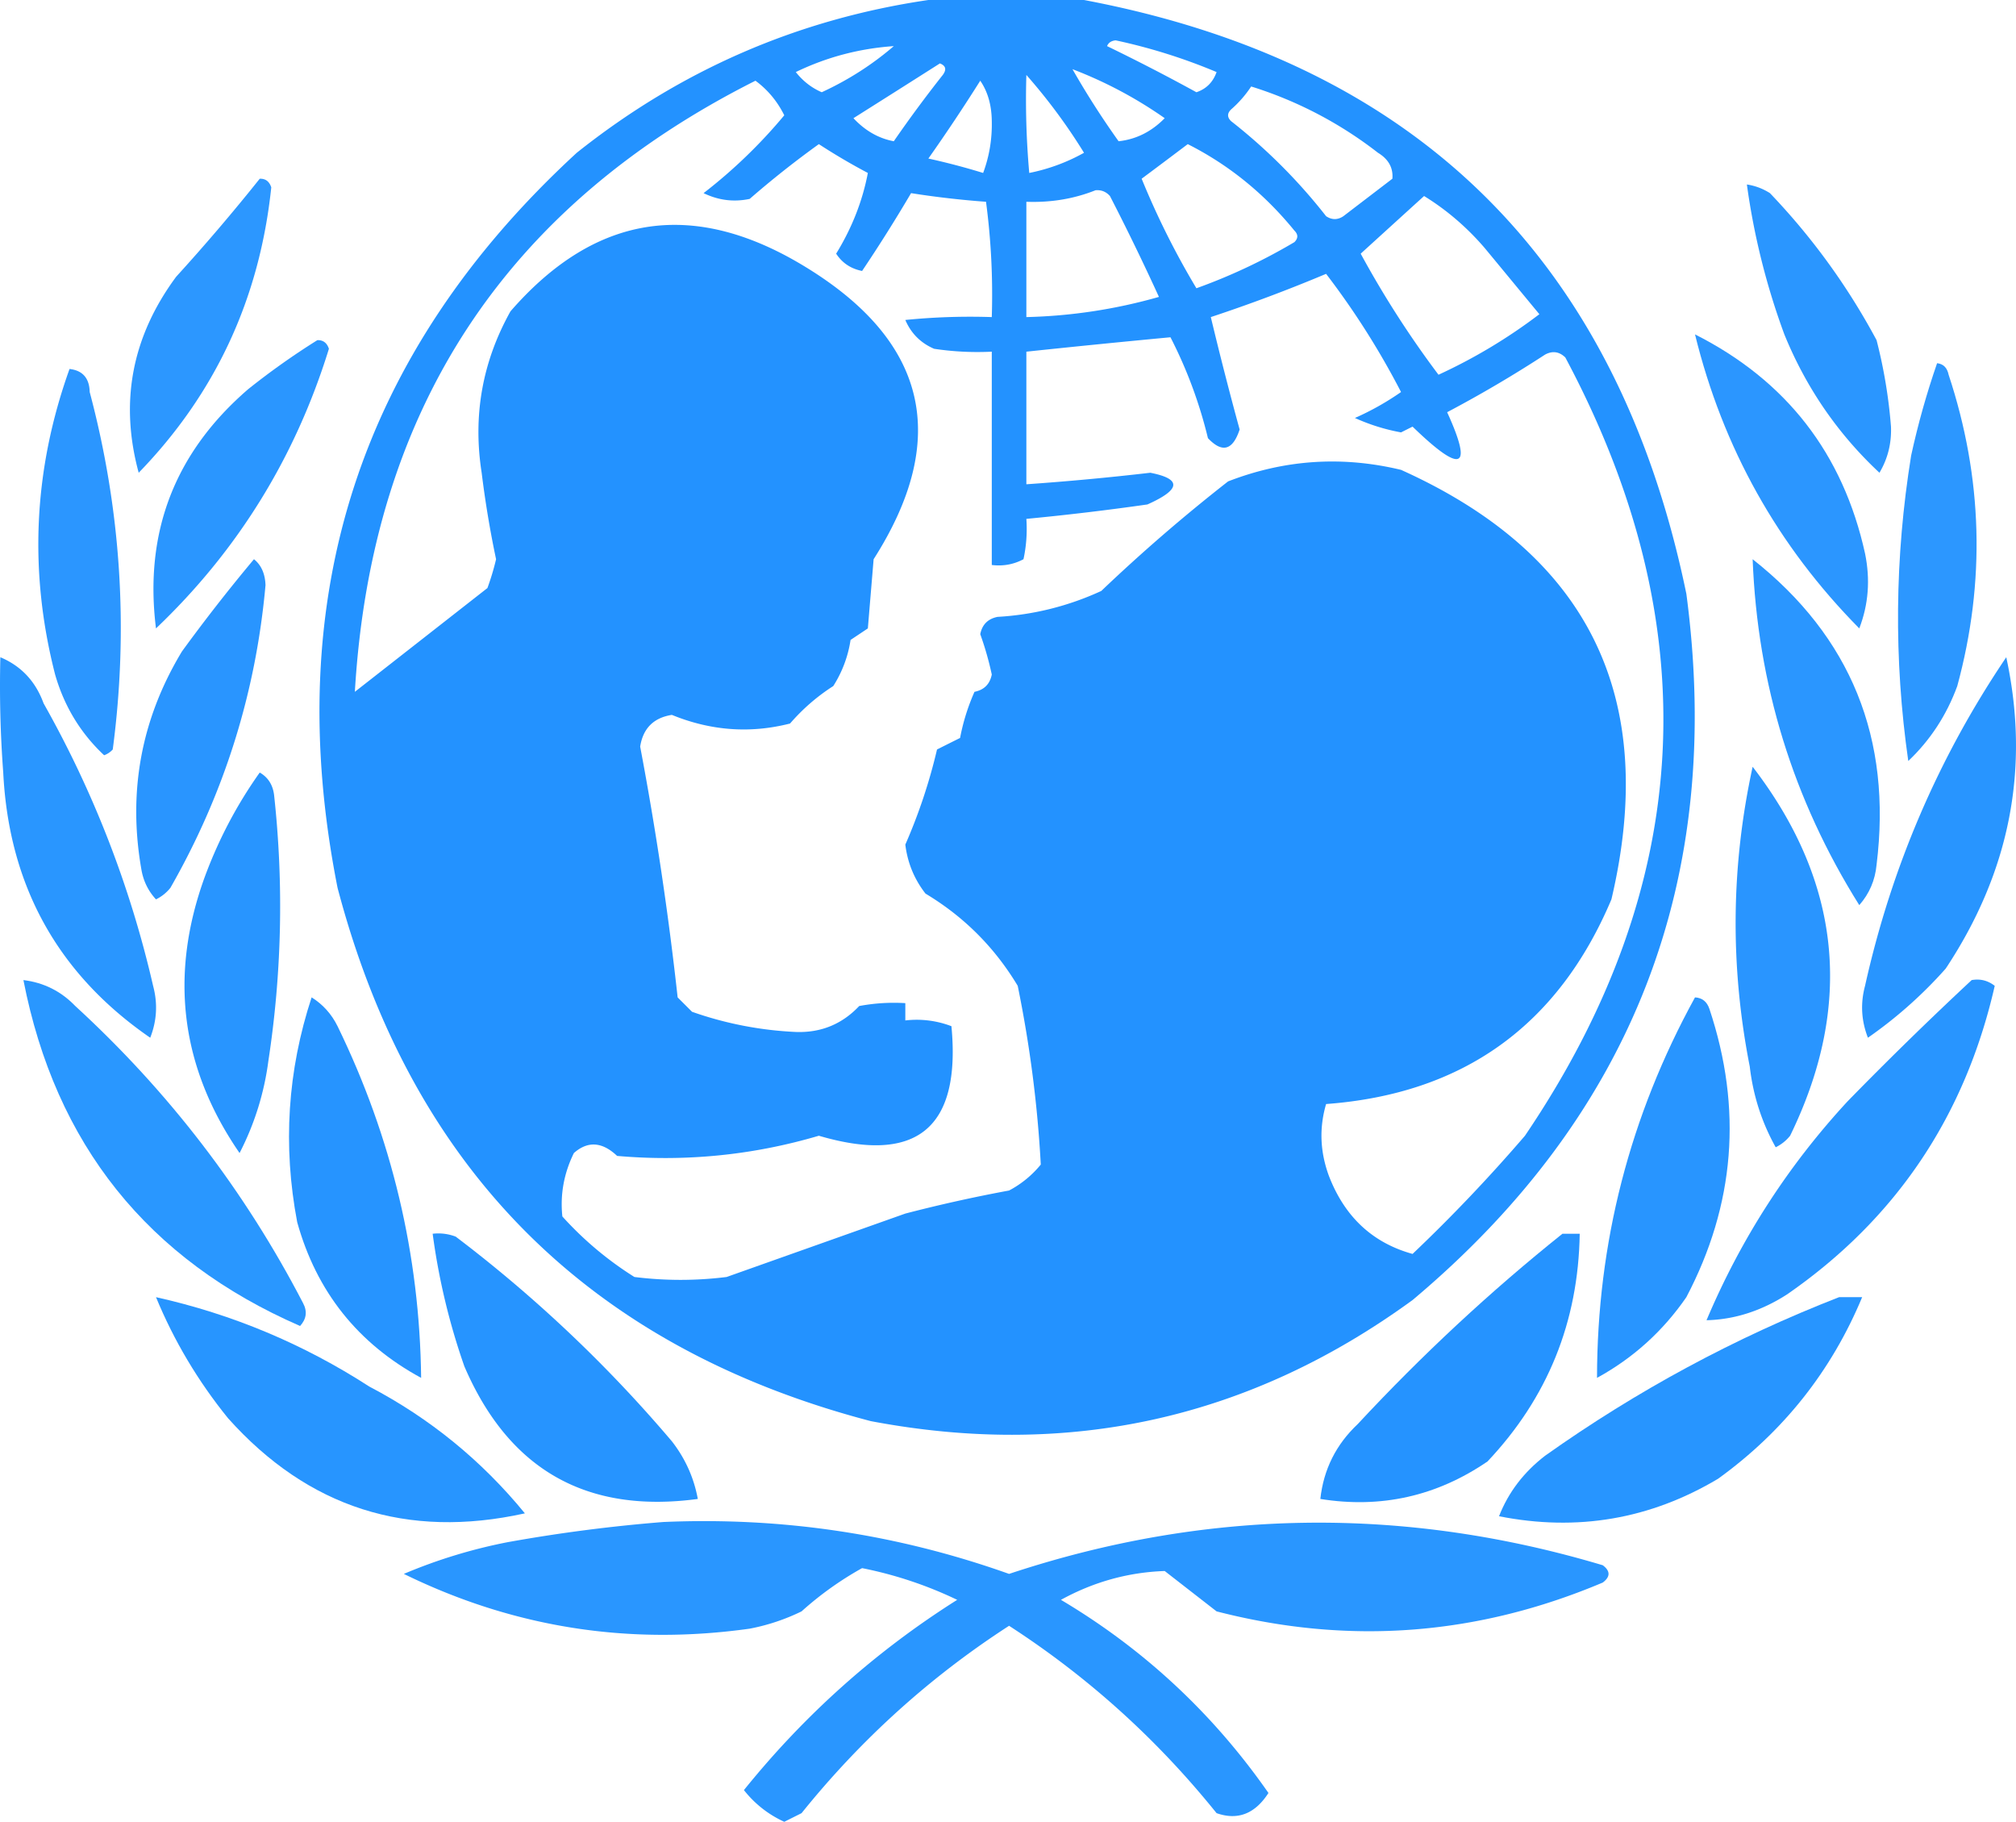 <?xml version="1.0" encoding="UTF-8" standalone="no"?>
<svg
   width="349.751"
   height="316"
   version="1.1"
   id="svg49"
   sodipodi:docname="favicon.svg"
   inkscape:version="1.2 (1:1.2.1+202207142221+cd75a1ee6d)"
   xmlns:inkscape="http://www.inkscape.org/namespaces/inkscape"
   xmlns:sodipodi="http://sodipodi.sourceforge.net/DTD/sodipodi-0.dtd"
   xmlns="http://www.w3.org/2000/svg"
   xmlns:svg="http://www.w3.org/2000/svg">
  <defs
     id="defs53" />
  <sodipodi:namedview
     id="namedview51"
     pagecolor="#ffffff"
     bordercolor="#000000"
     borderopacity="0.25"
     inkscape:showpageshadow="2"
     inkscape:pageopacity="0.0"
     inkscape:pagecheckerboard="0"
     inkscape:deskcolor="#d1d1d1"
     showgrid="false"
     inkscape:zoom="2.4936709"
     inkscape:cx="77.596447"
     inkscape:cy="158.20051"
     inkscape:window-width="1920"
     inkscape:window-height="1016"
     inkscape:window-x="0"
     inkscape:window-y="0"
     inkscape:window-maximized="1"
     inkscape:current-layer="svg49" />
  <svg
     version="1.1"
     width="349.751"
     height="316"
     style="clip-rule:evenodd;fill-rule:evenodd;image-rendering:optimizeQuality;shape-rendering:geometricPrecision;text-rendering:geometricPrecision"
     id="SvgjsSvg1046">
    <g
       id="SvgjsG1043"
       transform="translate(-920.438 .5)">
      <path
         style="opacity:.975"
         fill="#1e90ff"
         d="M1081.5-.5h27c57.73 10.899 92.57 45.232 104.5 103 6.59 49.559-9.24 90.392-47.5 122.5-28.18 20.543-59.52 27.543-94 21-48.8-12.798-79.631-43.631-92.5-92.5-9.985-50.375 3.848-92.875 41.5-127.5 18.01-14.343 38.34-23.176 61-26.5zm31 8c.24-.597.74-.93 1.5-1a98.14 98.14 0 0 1 17.5 5.5c-.62 1.757-1.79 2.924-3.5 3.5a342.585 342.585 0 0 0-15.5-8zm-37 0c-3.73 3.213-7.9 5.88-12.5 8-1.77-.77-3.27-1.937-4.5-3.5 5.34-2.586 11.01-4.086 17-4.5zm8 3c1.03.397 1.19 1.063.5 2a222.167 222.167 0 0 0-8.5 11.5c-2.64-.493-4.97-1.827-7-4 5.06-3.191 10.06-6.358 15-9.5zm23 1a73.629 73.629 0 0 1 16 8.5c-2.29 2.34-4.96 3.673-8 4-2.89-4.05-5.56-8.217-8-12.5zm-8 1a98.86 98.86 0 0 1 10 13.5 32.345 32.345 0 0 1-9.5 3.5 143.97 143.97 0 0 1-.5-17zm-47 1c2.12 1.56 3.79 3.56 5 6a89.088 89.088 0 0 1-14 13.5c2.58 1.25 5.24 1.584 8 1a165.42 165.42 0 0 1 12-9.5 106.87 106.87 0 0 0 8.5 5c-.93 4.891-2.77 9.558-5.5 14 1.05 1.612 2.55 2.612 4.5 3 2.95-4.386 5.78-8.886 8.5-13.5 4.23.673 8.57 1.173 13 1.5.88 6.623 1.21 13.29 1 20-5.01-.166-10.01 0-15 .5 1 2.333 2.67 4 5 5 3.32.498 6.65.665 10 .5v37c1.97.24 3.8-.094 5.5-1 .5-2.31.66-4.643.5-7a450 450 0 0 0 21-2.5c5.81-2.595 5.98-4.429.5-5.5-7.16.833-14.32 1.5-21.5 2v-23c8.37-.887 16.7-1.72 25-2.5a78.78 78.78 0 0 1 6.5 17.5c2.48 2.625 4.31 2.125 5.5-1.5a625.318 625.318 0 0 1-5-19.5 272.916 272.916 0 0 0 20-7.5 137.2 137.2 0 0 1 13 20.5 47.422 47.422 0 0 1-8 4.5 34.01 34.01 0 0 0 8 2.5c.67-.333 1.33-.667 2-1 8.53 8.268 10.53 7.434 6-2.5a215.51 215.51 0 0 0 17-10c1.28-.684 2.45-.517 3.5.5 24.82 46.482 22.49 91.482-7 135a280.127 280.127 0 0 1-19.5 20.5c-6.93-1.919-11.76-6.419-14.5-13.5-1.55-4.178-1.72-8.344-.5-12.5 23.75-1.758 40.25-13.592 49.5-35.5 8.25-35-3.92-59.834-36.5-74.5-10.23-2.457-20.23-1.79-30 2a296.245 296.245 0 0 0-22 19 49.578 49.578 0 0 1-18 4.5c-1.67.333-2.67 1.333-3 3a54.283 54.283 0 0 1 2 7c-.33 1.667-1.33 2.667-3 3a36.433 36.433 0 0 0-2.5 8c-1.33.667-2.67 1.333-4 2a95.212 95.212 0 0 1-5.5 16.5c.39 3.177 1.56 6.01 3.5 8.5 6.67 4 12 9.333 16 16 2.1 10.277 3.44 20.61 4 31a17.853 17.853 0 0 1-5.5 4.5 257.38 257.38 0 0 0-18 4c-10.34 3.67-20.68 7.337-31 11-5.33.667-10.67.667-16 0a59.138 59.138 0 0 1-12.5-10.5c-.4-3.816.27-7.483 2-11 2.41-2.124 4.91-1.957 7.5.5 11.89 1.039 23.56-.128 35-3.5 17 5.002 24.67-1.331 23-19a16.874 16.874 0 0 0-8-1v-3c-2.69-.164-5.35.003-8 .5-2.98 3.157-6.65 4.657-11 4.5a62.701 62.701 0 0 1-18-3.5c-.83-.833-1.67-1.667-2.5-2.5a568.993 568.993 0 0 0-6.5-43.5c.5-3.167 2.33-5 5.5-5.5 6.75 2.761 13.59 3.261 20.5 1.5 2.2-2.54 4.7-4.707 7.5-6.5a20.573 20.573 0 0 0 3-8l3-2c.33-4 .67-8 1-12 13.24-20.752 9.41-37.585-11.5-50.5-19.49-12.062-36.66-9.562-51.5 7.5-4.88 8.74-6.55 18.074-5 28 .62 5.038 1.45 10.038 2.5 15-.4 1.697-.9 3.363-1.5 5l-23 18c2.885-48.8 26.05-84.134 69.5-106zm39 0c1.3 1.897 1.97 4.23 2 7 .07 3.125-.43 6.125-1.5 9-3.1-.955-6.27-1.789-9.5-2.5a313.43 313.43 0 0 0 9-13.5zm47 1a69.48 69.48 0 0 1 22 11.5c1.83 1.113 2.66 2.613 2.5 4.5-2.83 2.167-5.67 4.333-8.5 6.5-1 .667-2 .667-3 0a96.367 96.367 0 0 0-16.5-16.5c-.67-.667-.67-1.333 0-2a19.505 19.505 0 0 0 3.5-4zm-11 10c7.11 3.589 13.28 8.589 18.5 15 .67.667.67 1.333 0 2a98.855 98.855 0 0 1-17 8 139.861 139.861 0 0 1-9.5-19c2.7-2.009 5.36-4.009 8-6zm-16 8c1-.086 1.83.248 2.5 1a419.506 419.506 0 0 1 8.5 17.5 91.493 91.493 0 0 1-23 3.5v-20c4.26.156 8.26-.51 12-2zm57 1c3.92 2.416 7.42 5.415 10.5 9 3.17 3.833 6.33 7.667 9.5 11.5a93.063 93.063 0 0 1-17.5 10.5c-4.99-6.63-9.49-13.63-13.5-21 3.69-3.355 7.35-6.689 11-10z"
         id="SvgjsPath1042" />
    </g>
    <g
       id="SvgjsG1041"
       transform="translate(-920.438 .5)">
      <path
         style="opacity:.937"
         fill="#1e90ff"
         d="M965.5 30.5c.997-.03 1.664.47 2 1.5-2.021 19.277-9.688 35.778-23 49.5-3.339-12.29-1.172-23.623 6.5-34a342.61 342.61 0 0 0 14.5-17z"
         id="SvgjsPath1040" />
    </g>
    <g
       id="SvgjsG1039"
       transform="translate(-920.438 .5)">
      <path
         style="opacity:.942"
         fill="#1e90ff"
         d="M1223.5 31.5c1.42.209 2.76.709 4 1.5 7.33 7.66 13.49 16.16 18.5 25.5a87.548 87.548 0 0 1 2.5 15c.11 2.888-.55 5.555-2 8-7.22-6.74-12.72-14.74-16.5-24a123.66 123.66 0 0 1-6.5-26z"
         id="SvgjsPath1038" />
    </g>
    <g
       id="SvgjsG1037"
       transform="translate(-920.438 .5)">
      <path
         style="opacity:.943"
         fill="#1e90ff"
         d="M975.5 58.5c.997-.03 1.664.47 2 1.5-5.834 18.854-15.834 35.02-30 48.5-2.084-16.67 3.249-30.503 16-41.5a128.137 128.137 0 0 1 12-8.5z"
         id="SvgjsPath1036" />
    </g>
    <g
       id="SvgjsG1035"
       transform="translate(-920.438 .5)">
      <path
         style="opacity:.938"
         fill="#1e90ff"
         d="M1214.5 57.5c15.83 7.995 25.67 20.662 29.5 38 .93 4.52.6 8.854-1 13-14.17-14.334-23.67-31.334-28.5-51z"
         id="SvgjsPath1034" />
    </g>
    <g
       id="SvgjsG1033"
       transform="translate(-920.438 .5)">
      <path
         style="opacity:.935"
         fill="#1e90ff"
         d="M1256.5 62.5c1.09.12 1.75.787 2 2 5.92 17.893 6.42 35.893 1.5 54-1.85 5.054-4.69 9.388-8.5 13-2.53-17.646-2.36-35.313.5-53 1.19-5.447 2.69-10.78 4.5-16z"
         id="SvgjsPath1032" />
    </g>
    <g
       id="SvgjsG1031"
       transform="translate(-920.438 .5)">
      <path
         style="opacity:.939"
         fill="#1e90ff"
         d="M932.5 63.5c2.276.257 3.443 1.59 3.5 4 5.426 20.405 6.759 41.071 4 62a3.647 3.647 0 0 1-1.5 1c-4.087-3.83-6.921-8.497-8.5-14-4.589-17.887-3.755-35.554 2.5-53z"
         id="SvgjsPath1030" />
    </g>
    <g
       id="SvgjsG1029"
       transform="translate(-920.438 .5)">
      <path
         style="opacity:.946"
         fill="#1e90ff"
         d="M964.5 96.5c1.265 1.014 1.931 2.514 2 4.5-1.679 18.703-7.179 36.203-16.5 52.5a7.248 7.248 0 0 1-2.5 2c-1.306-1.412-2.14-3.079-2.5-5-2.422-13.588-.089-26.255 7-38 4-5.495 8.166-10.829 12.5-16z"
         id="SvgjsPath1028" />
    </g>
    <g
       id="SvgjsG1027"
       transform="translate(-920.438 .5)">
      <path
         style="opacity:.945"
         fill="#1e90ff"
         d="M1224.5 96.5c17.05 13.453 24.21 31.12 21.5 53-.25 2.677-1.25 5.01-3 7-11.5-18.324-17.66-38.324-18.5-60z"
         id="SvgjsPath1026" />
    </g>
    <g
       id="SvgjsG1025"
       transform="translate(-920.438 .5)">
      <path
         style="opacity:.948"
         fill="#1e90ff"
         d="M920.5 113.5c3.615 1.521 6.115 4.187 7.5 8a182.76 182.76 0 0 1 19 49c.821 3.054.655 6.054-.5 9-16.026-11.044-24.526-26.377-25.5-46-.5-6.658-.666-13.325-.5-20z"
         id="SvgjsPath1024" />
    </g>
    <g
       id="SvgjsG1023"
       transform="translate(-920.438 .5)">
      <path
         style="opacity:.95"
         fill="#1e90ff"
         d="M1268.5 113.5c4.15 19.179.65 37.179-10.5 54a76.288 76.288 0 0 1-13.5 12c-1.15-2.946-1.32-5.946-.5-9 4.59-20.613 12.75-39.613 24.5-57z"
         id="SvgjsPath1022" />
    </g>
    <g
       id="SvgjsG1021"
       transform="translate(-920.438 .5)">
      <path
         style="opacity:.946"
         fill="#1e90ff"
         d="M1224.5 132.5c15.39 20.005 17.56 41.339 6.5 64a7.239 7.239 0 0 1-2.5 2c-2.42-4.324-3.92-8.991-4.5-14-3.43-17.436-3.26-34.769.5-52z"
         id="SvgjsPath1020" />
    </g>
    <g
       id="SvgjsG1019"
       transform="translate(-920.438 .5)">
      <path
         style="opacity:.951"
         fill="#1e90ff"
         d="M965.5 133.5c1.466.847 2.3 2.18 2.5 4a177.206 177.206 0 0 1-1 46 48.503 48.503 0 0 1-5 16c-10.253-14.886-12.253-30.886-6-48 2.4-6.47 5.567-12.47 9.5-18z"
         id="SvgjsPath1018" />
    </g>
    <g
       id="SvgjsG1017"
       transform="translate(-920.438 .5)">
      <path
         style="opacity:.949"
         fill="#1e91ff"
         d="M924.5 169.5c3.524.429 6.524 1.929 9 4.5 16.232 14.888 29.398 32.055 39.5 51.5.781 1.444.614 2.777-.5 4-26.446-11.518-42.446-31.518-48-60z"
         id="SvgjsPath1016" />
    </g>
    <g
       id="SvgjsG1015"
       transform="translate(-920.438 .5)">
      <path
         style="opacity:.952"
         fill="#1e90ff"
         d="M1262.5 169.5c1.48-.262 2.81.071 4 1-5.15 22.611-17.15 40.444-36 53.5-4.47 2.883-9.14 4.383-14 4.5 5.97-14.125 14.13-26.792 24.5-38a632.86 632.86 0 0 1 21.5-21z"
         id="SvgjsPath1014" />
    </g>
    <g
       id="SvgjsG1013"
       transform="translate(-920.438 .5)">
      <path
         style="opacity:.96"
         fill="#1e90ff"
         d="M974.5 172.5c1.951 1.216 3.451 2.882 4.5 5 9.418 19.334 14.251 39.668 14.5 61-10.98-5.959-18.147-14.959-21.5-27-2.521-13.263-1.688-26.263 2.5-39z"
         id="SvgjsPath1012" />
    </g>
    <g
       id="SvgjsG1011"
       transform="translate(-920.438 .5)">
      <path
         style="opacity:.952"
         fill="#1e90ff"
         d="M1214.5 172.5c1.25.077 2.08.744 2.5 2 5.77 17.299 4.43 33.965-4 50-4.07 5.904-9.24 10.571-15.5 14 .02-23.417 5.69-45.417 17-66z"
         id="SvgjsPath1010" />
    </g>
    <g
       id="SvgjsG1009"
       transform="translate(-920.438 .5)">
      <path
         style="opacity:.963"
         fill="#1e90ff"
         d="M995.5 213.5a8.43 8.43 0 0 1 4 .5 236.144 236.144 0 0 1 37.5 35.5c2.32 2.98 3.82 6.313 4.5 10-19.29 2.602-32.79-5.065-40.5-23a115.565 115.565 0 0 1-5.5-23z"
         id="SvgjsPath1008" />
    </g>
    <g
       id="SvgjsG1007"
       transform="translate(-920.438 .5)">
      <path
         style="opacity:.961"
         fill="#1e90ff"
         d="M1191.5 213.5h3c-.24 15.307-5.58 28.473-16 39.5-8.81 6.024-18.48 8.19-29 6.5.56-5.12 2.73-9.454 6.5-13 11.13-11.968 22.96-22.968 35.5-33z"
         id="SvgjsPath1006" />
    </g>
    <g
       id="SvgjsG1005"
       transform="translate(-920.438 .5)">
      <path
         style="opacity:.956"
         fill="#1e90ff"
         d="M947.5 224.5c13.235 2.949 25.568 8.116 37 15.5 10.5 5.501 19.5 12.834 27 22-20.44 4.52-37.606-.98-51.5-16.5-5.215-6.438-9.382-13.438-12.5-21z"
         id="SvgjsPath1004" />
    </g>
    <g
       id="SvgjsG1003"
       transform="translate(-920.438 .5)">
      <path
         style="opacity:.955"
         fill="#1e90ff"
         d="M1239.5 224.5h4c-5.34 12.823-13.67 23.323-25 31.5-11.77 7.018-24.44 9.184-38 6.5 1.62-4.142 4.29-7.642 8-10.5 15.92-11.293 32.92-20.46 51-27.5z"
         id="SvgjsPath1002" />
    </g>
    <g
       id="SvgjsG1001"
       transform="translate(-920.438 .5)">
      <path
         style="opacity:.949"
         fill="#1e90ff"
         d="M1035.5 263.5c20.61-.898 40.61 2.102 60 9 34.11-11.324 68.45-11.824 103-1.5 1.33 1 1.33 2 0 3-21.83 9.225-44.16 10.892-67 5l-9-7c-6.34.22-12.34 1.887-18 5 14.39 8.553 26.39 19.72 36 33.5-2.33 3.622-5.33 4.788-9 3.5-10.31-12.811-22.31-23.644-36-32.5-13.69 8.856-25.69 19.689-36 32.5l-3 1.5a18.73 18.73 0 0 1-7-5.5c10.56-13.093 22.89-24.093 37-33a69.247 69.247 0 0 0-16.5-5.5 57.414 57.414 0 0 0-10.5 7.5 35.637 35.637 0 0 1-9 3c-21.05 2.954-41.05-.213-60-9.5a90.49 90.49 0 0 1 18-5.5 275.86 275.86 0 0 1 27-3.5z"
         id="SvgjsPath1000" />
    </g>
  </svg>
  <style
     id="style47">@media (prefers-color-scheme:light){:root{filter:none}}</style>
</svg>
